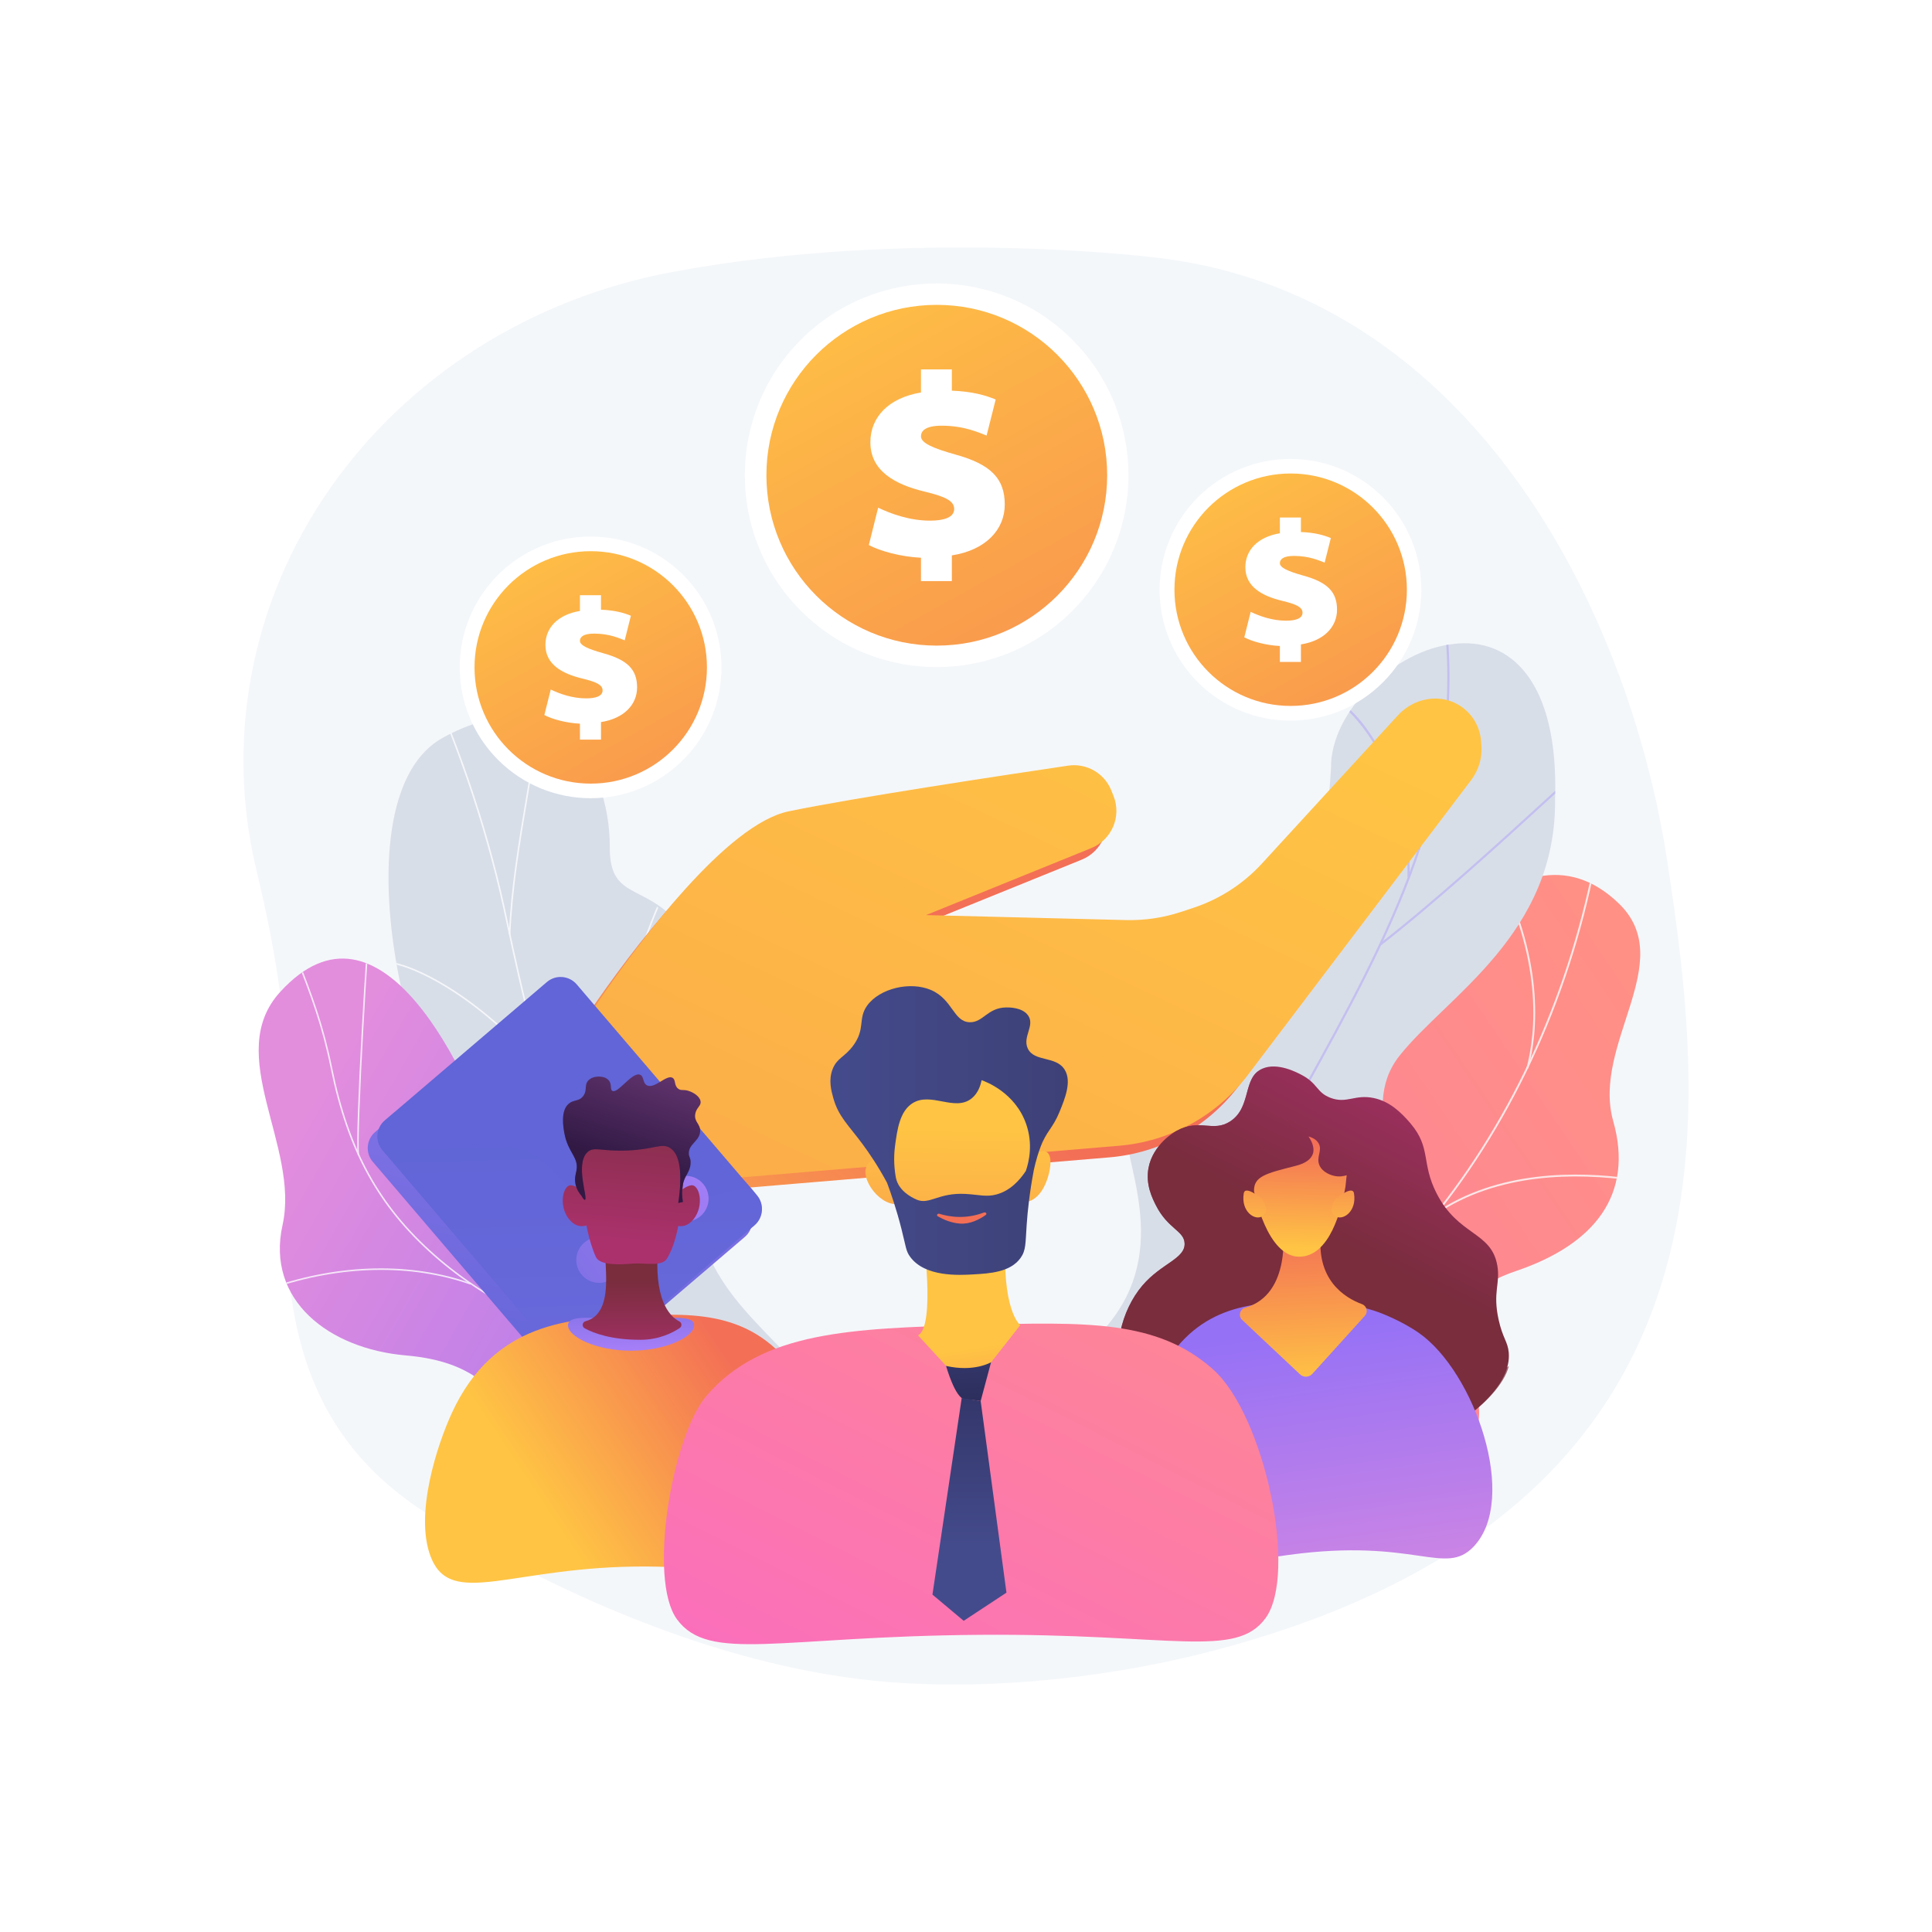 <?xml version="1.0" encoding="utf-8"?>
<!-- Generator: Adobe Illustrator 27.5.0, SVG Export Plug-In . SVG Version: 6.00 Build 0)  -->
<svg version="1.1" xmlns="http://www.w3.org/2000/svg" xmlns:xlink="http://www.w3.org/1999/xlink" x="0px" y="0px"
	 viewBox="0 0 3710 3710" style="enable-background:new 0 0 3710 3710;" xml:space="preserve">
<g id="Background">
	<g>
		<g>
			<rect style="fill:#FFFFFF;" width="3710" height="3710"/>
		</g>
	</g>
</g>
<g id="Illustration">
	<g>
		<path style="fill:#F4F7FA;" d="M3201.793,1653.9c-75.221-492.358-383.627-1097.254-992.918-1160.557
			c0,0-462.602-56.269-918.626,29.012c-270.651,50.614-507.972,201.281-658.138,417.826
			c-150.169,216.546-200.329,480.594-139.453,732.331c39.539,163.506,66.257,332.728,58.924,500.739
			c-12.761,292.409-5.419,565.351,278.357,739.735c253.379,155.706,572.26,293.033,876.478,317.086
			c206.744,16.346,438.594-10.106,637.857-63.932C3359.757,2891.827,3277.014,2146.257,3201.793,1653.9z"/>
		<g>
			<g>
				
					<linearGradient id="SVGID_1_" gradientUnits="userSpaceOnUse" x1="-2400.98" y1="90.424" x2="-1971.008" y2="2839.182" gradientTransform="matrix(-0.681 -0.733 -0.733 0.681 1663.982 168.176)">
					<stop  offset="0" style="stop-color:#FF9085"/>
					<stop  offset="1" style="stop-color:#FB6FBB"/>
				</linearGradient>
				<path style="fill:url(#SVGID_1_);" d="M2179.389,2928.447c-14.965-4.875-43.223-28.674-48.031-37.916
					c-32-61.498-99.392-172.747-81.599-243.84c3.039-12.142,60.06-13.191,69.875-23.011c36.193-9.494,49.337-10.542,79.311-36.471
					c88.491-76.547-42.717-276.361,158.246-299.999c147.202-17.315,255.569,52.708,281.31-165.887
					c25.741-218.595,270.997-579.522,470.456-386.038c114.471,111.042-52.875,269.499-11.117,417.531
					c39.68,140.669-34.809,236.269-185.994,287.687s-89.388,124.519-72.73,254.229c20.01,155.81-210.74,139.232-316.618,122.491
					C2437.235,2803.743,2211.035,2826.939,2179.389,2928.447z"/>
				<g>
					<defs>
						<path id="SVGID_00000075122252032245368430000004823313926675521444_" d="M2018.521,2621.563
							c13.77,107.311,23.362,217.075,36.645,325.215c59.543,16.305,129.98,34.034,157.38-37.786
							c38.094-99.852,225.048-105.848,310.167-91.925c105.351,17.233,336.528,33.319,316.417-122.36
							c-16.742-129.602-78.448-202.819,72.726-254.211c151.173-51.391,225.636-147.008,185.984-287.688
							c-41.728-148.044,125.564-306.417,11.116-417.526c-199.42-193.603-444.816,167.66-470.408,385.962
							c-25.592,218.303-134.627,149.487-281.228,165.746c-200.141,22.198-71.966,227.272-157.454,298.363
							C2132.849,2641.083,2092.113,2620.915,2018.521,2621.563z"/>
					</defs>
					<clipPath id="SVGID_00000159442203307509860180000004124334679657957776_">
						<use xlink:href="#SVGID_00000075122252032245368430000004823313926675521444_"  style="overflow:visible;"/>
					</clipPath>
					<g style="opacity:0.8;clip-path:url(#SVGID_00000159442203307509860180000004124334679657957776_);">
						<path style="fill:#FCFDFE;" d="M2091.336,2775.275l-0.941-3.444c249.826-68.352,471.974-211.39,642.427-413.649
							c162.187-192.452,275.458-434.479,327.565-699.912l3.503,0.687c-52.224,266.028-165.762,508.613-328.338,701.527
							C2564.632,2563.298,2341.865,2706.731,2091.336,2775.275z"/>
						<path style="fill:#FCFDFE;" d="M2364.49,2663.454l-0.374-3.548c147.483-15.598,368.378,27.29,492.413,95.605l-1.722,3.126
							C2731.321,2690.628,2511.365,2647.926,2364.49,2663.454z"/>
						<path style="fill:#FCFDFE;" d="M2188.671,2747.439l-1.86-3.047c65.512-39.976,108.299-111.539,127.173-212.704
							c13.842-74.191,14.738-162.278,2.663-261.816l3.544-0.429c12.118,99.899,11.211,188.352-2.696,262.9
							C2298.427,2634.545,2255.085,2706.915,2188.671,2747.439z"/>
						<path style="fill:#FCFDFE;" d="M2757.539,2332.226l-2.013-2.947c119.694-81.76,272.106-80.921,378.89-65.82l-0.5,3.533
							C3027.76,2251.981,2876.289,2251.113,2757.539,2332.226z"/>
						<path style="fill:#FCFDFE;" d="M2934.802,2051.74l-3.452-0.915c17.928-67.724,33.134-209.284-66.436-396.447l3.15-1.677
							C2968.208,1840.941,2952.862,1983.51,2934.802,2051.74z"/>
					</g>
				</g>
			</g>
		</g>
		<g>
			<g>
				<defs>
					<path id="SVGID_00000023272724535273220920000010471579596059114881_" d="M2192.93,2940.708
						c-77.533-25.968-154.657-53.752-231.31-83.335c-1.501,0.937,3.39-176.825,101.861-252.876
						c194.068-146.739,112.817-324.171,98.324-423.282c-26.382-140.823,27.941-296.514,167.809-240.486
						c136.872,51.192,210.498-236.278,226.259-465.073c-1.286-112.96,125.503-227.036,233.771-238.909
						c110.998-14.757,203.474,72.688,196.598,296.159c3.471,260.79-207.72,379.869-298.474,494.057
						c-89.246,112.068,48.711,240.374-96.48,327.832c-123.059,78.776-268.684,125.171-241.981,256.584
						C2377.592,2741.642,2347.862,2838.676,2192.93,2940.708z"/>
				</defs>
				<clipPath id="SVGID_00000062177127329884477130000014578295698258848129_">
					<use xlink:href="#SVGID_00000023272724535273220920000010471579596059114881_"  style="overflow:visible;"/>
				</clipPath>
				<path style="clip-path:url(#SVGID_00000062177127329884477130000014578295698258848129_);fill:#D8DEE8;" d="M2192.93,2940.708
					c-77.533-25.968-154.657-53.752-231.31-83.335c-1.501,0.937,3.39-176.825,101.861-252.876
					c194.068-146.739,112.817-324.171,98.324-423.282c-25.897-140.635,25.684-278.668,160.179-256.763
					c149.693,21.383,220.748-219.999,233.889-448.795c-1.286-112.96,125.503-227.036,233.771-238.909
					c110.998-14.757,203.474,72.688,196.598,296.159c3.471,260.79-207.72,379.869-298.474,494.057
					c-89.246,112.068,48.711,240.374-96.48,327.832c-123.059,78.776-268.684,125.171-241.981,256.584
					C2377.592,2741.642,2347.862,2838.676,2192.93,2940.708z"/>
				<g style="opacity:0.8;clip-path:url(#SVGID_00000062177127329884477130000014578295698258848129_);">
					<path style="fill:#BEB8F2;" d="M2080.916,2931.213c0.251-1.543,141.568-352.154,336.277-683.121
						c28.383-54.126,58.435-108.479,87.496-161.042c77.805-140.73,158.26-286.251,210.91-436.04
						c58.84-167.397,76.677-324.458,54.53-480.155l4.179-0.594c22.243,156.384,4.342,314.097-54.728,482.149
						c-52.766,150.123-133.309,295.8-211.198,436.682c-29.051,52.544-59.09,106.875-87.503,161.05
						c-186.07,316.288-332.115,668.898-335.831,681.905L2080.916,2931.213z"/>
					<path style="fill:#BEB8F2;" d="M2652.459,1815.041l-2.591-3.333c106.422-82.727,238.623-203.713,309.646-268.71
						c57.321-52.458,57.547-52.381,59.712-51.634l-1.372,3.99l0.686-1.995l0.601,1.983c-2.787,1.359-26.613,23.164-56.778,50.771
						C2891.295,1611.149,2759.013,1732.208,2652.459,1815.041z"/>
					<path style="fill:#BEB8F2;" d="M2702.756,1684.19c1.871-115.974-31.193-198.46-59.261-247.235
						c-30.698-53.346-63.11-80.664-67.53-82.283c-0.011-0.004-0.023-0.008-0.034-0.012c0.005,0.002,0.504,0.171,1.14-0.108
						l-1.692-3.866c1.204-0.524,2.433,0.043,4.272,1.268c27.73,18.459,130.604,128.957,127.324,332.305L2702.756,1684.19z"/>
					<path style="fill:#BEB8F2;" d="M2297.638,2465.664c31.325-102.841,27.073-220.267-12.64-349.014
						c-20.715-67.161-50.388-134.635-88.194-200.547c-2.755-4.804-3.72-6.505-4.003-7.28l3.964-1.448
						c0.217,0.553,1.832,3.368,3.702,6.627c37.958,66.183,67.758,133.945,88.564,201.403
						c39.965,129.568,44.22,247.827,12.645,351.487L2297.638,2465.664z"/>
					<path style="fill:#BEB8F2;" d="M2357.284,2362.766l-3.14-2.818c123.087-137.144,326.177-111.948,328.471-111.107
						c0.005,0.002,0.007,0.002,0.01,0.006l1.198,2.221l-1.787,1.784l-0.308-2.065l-0.52,2.011
						C2679.314,2252.399,2479.672,2226.402,2357.284,2362.766z"/>
					<path style="fill:#BEB8F2;" d="M2104.86,2874.103c9.865-45.412,7.465-126.279-59.986-253.643c-3.755-7.09-3.755-7.09-3.4-8.163
						l2.003,0.663l2.032-0.494c0.186,0.526,1.534,3.072,3.095,6.019c68.047,128.489,70.393,210.413,60.379,256.512L2104.86,2874.103
						z"/>
					<path style="fill:#BEB8F2;" d="M2144.61,2792.475l-3.782-1.871c16.366-33.094,68.397-94.35,232.995-132.78
						c2.257-0.527,3.709-0.861,4.234-1.023l1.237,4.035c-0.559,0.172-2.106,0.535-4.513,1.099
						C2211.873,2699.968,2160.646,2760.047,2144.61,2792.475z"/>
				</g>
			</g>
		</g>
		<g>
			<g>
				<g>
					<g>
						<path style="fill:#D8DEE8;" d="M1127.562,2650.562c-4.43,36.641-12.189,66.264-18.182,101.857
							c149.983-40.996,302.084-53.021,454.22-94.309c-134.826-152.062-244.144-208.286-230.987-443.559
							c6.174-110.409,50.693-326.206-12.749-419.211c-72.278-105.958-149.102-59-148.85-167.602
							c0.393-169.743-114.081-325.029-320.882-210.924c-204.104,112.617-71.651,703.048,86.509,838.493
							C1048.127,2397.529,1150.692,2459.237,1127.562,2650.562z"/>
						<g>
							<defs>
								<path id="SVGID_00000110459453267389668100000008802389057999105977_" d="M1333.132,2196.048
									c2.468-41.458,51.902-329.992-12.993-405.105c-73.935-85.575-148.763-60.045-148.921-165.082
									c-0.246-164.168-114.015-324.421-321.072-209.445C645.79,1529.891,778.91,2120.65,936.33,2254.11
									c114.847,157.829,209.932,182.218,192.815,407.75C1117.155,2819.834,1323.852,2351.924,1333.132,2196.048z"/>
							</defs>
							<clipPath id="SVGID_00000024716450482158858110000015193889533747137454_">
								<use xlink:href="#SVGID_00000110459453267389668100000008802389057999105977_"  style="overflow:visible;"/>
							</clipPath>
							<g style="opacity:0.8;clip-path:url(#SVGID_00000024716450482158858110000015193889533747137454_);">
								<path style="fill:#FCFDFE;" d="M1340.642,2685.665c-22.902-52.603-50.219-104.043-76.636-153.788l-9.984-18.822
									c-21.173-39.986-39.397-76.132-55.478-108.025c-9.057-17.962-17.612-34.93-26.04-51.31
									c-25.506-49.574-43.52-84.359-52.608-101.908c-3.175-6.132-5.263-10.16-6.198-11.982
									c-70.543-137.211-115.923-349.638-140.304-463.762c-2.641-12.364-5.002-23.418-7.085-32.9
									c-35.777-162.851-92.511-328.02-168.622-490.921l2.676-1.249c76.203,163.096,133.006,328.474,168.829,491.537
									c2.084,9.487,4.447,20.544,7.09,32.917c24.352,113.988,69.678,326.164,140.041,463.027c0.936,1.82,3.021,5.846,6.195,11.976
									c9.09,17.549,27.104,52.337,52.611,101.915c8.433,16.391,16.991,33.363,26.05,51.332
									c16.074,31.88,34.294,68.012,55.451,107.973l9.984,18.817c26.443,49.796,53.787,101.287,76.734,153.996L1340.642,2685.665z"
									/>
								<path style="fill:#FCFDFE;" d="M1208.198,2433.021c-42.299-92.885-54.563-219.038-35.466-364.818
									c15.909-121.435,53.574-252.475,103.337-359.525l2.676,1.245c-49.642,106.787-87.216,237.514-103.085,358.662
									c-19.026,145.233-6.846,270.83,35.224,363.21L1208.198,2433.021z"/>
								<path style="fill:#FCFDFE;" d="M980.108,1794.521l-2.95-0.122c3.661-88.182,18.493-176.422,32.837-261.756
									c9.817-58.407,19.969-118.801,26.458-178.688l2.935,0.318c-6.5,59.972-16.658,120.41-26.482,178.859
									C998.578,1618.377,983.76,1706.523,980.108,1794.521z"/>
								<path style="fill:#FCFDFE;" d="M1047.569,2071.855c-69.619-101.111-208.693-204.92-297.617-222.154l0.562-2.9
									c89.555,17.357,229.504,121.738,299.489,223.379L1047.569,2071.855z"/>
							</g>
						</g>
					</g>
					<g>
						
							<linearGradient id="SVGID_00000125589052389588631660000014226470230316437889_" gradientUnits="userSpaceOnUse" x1="2504.472" y1="460.957" x2="3210.442" y2="1623.166" gradientTransform="matrix(0.026 1 1 -0.026 36.761 -332.8)">
							<stop  offset="0.004" style="stop-color:#E38DDD"/>
							<stop  offset="1" style="stop-color:#9571F6"/>
						</linearGradient>
						<path style="fill:url(#SVGID_00000125589052389588631660000014226470230316437889_);" d="M960.017,2240.05
							c58.674,180.031,160.497,128.06,293.391,67.394c-3.666,176.316-0.744,348.131,2.826,522.484
							c-89.546,39.282-154.416,65.753-218.772-34.003c-72.786-112.822-111.049-180.344-258.354-193.149
							c-147.305-12.805-268.604-105.948-236.552-250.258c33.731-151.862-114.471-327.297-4.462-447.78
							C729.781,1694.804,898.92,2052.583,960.017,2240.05z"/>
						<g>
							<defs>
								<path id="SVGID_00000041286850284418602160000002885155138116530058_" d="M1320.833,2789.056
									c-94.188,62.338-200.26,133.321-284.136,5.313c-69.826-106.564-111.217-181.022-257.794-191.953
									c-146.576-10.931-268.537-106.733-236.424-249.851c33.795-150.609-114.161-329.278-4.36-447.725
									c191.321-206.388,361.278,141.128,421.829,338.064c60.551,196.936,177.57,92.875,305.652,70.813
									C1440.46,2283.597,1396.933,2738.689,1320.833,2789.056z"/>
							</defs>
							<clipPath id="SVGID_00000162334734036140450050000011707903719705317025_">
								<use xlink:href="#SVGID_00000041286850284418602160000002885155138116530058_"  style="overflow:visible;"/>
							</clipPath>
							<g style="opacity:0.8;clip-path:url(#SVGID_00000162334734036140450050000011707903719705317025_);">
								<path style="fill:#FCFDFE;" d="M1218.206,2610.194c-150.642-52.814-274.697-101.011-385.725-199.113
									c-106.249-93.881-165.293-201.407-197.432-359.541c-16.658-81.962-37.861-138.812-68.308-216.187l2.747-1.083
									c30.504,77.523,51.748,134.486,68.453,216.681c32,157.456,90.765,264.496,196.495,357.917
									c110.625,97.748,234.413,145.834,384.747,198.542L1218.206,2610.194z"/>
								<path style="fill:#FCFDFE;" d="M1063.919,2859.875l-2.487-1.593c28.359-44.22,60.139-81.175,97.156-112.977
									c18.943-16.272,38.898-28.115,63.035-40.893l1.38,2.608c-23.961,12.684-43.757,24.429-62.49,40.524
									C1123.716,2779.157,1092.119,2815.9,1063.919,2859.875z"/>
								<path style="fill:#FCFDFE;" d="M522.702,2474.429l-0.954-2.795c132.48-45.224,268.419-47.917,382.771-7.582l-0.981,2.784
									C789.805,2426.724,654.556,2429.417,522.702,2474.429z"/>
								<path style="fill:#FCFDFE;" d="M686.962,2218.146c-3.28-13.857,1.813-133.214,7.673-240.295
									c5.884-107.516,13.632-223.184,16.411-230.641l2.768,1.032c-2.363,6.337-9.644,109.411-16.23,229.77
									c-5.85,106.875-10.957,225.904-7.75,239.454L686.962,2218.146z"/>
							</g>
						</g>
					</g>
				</g>
			</g>
		</g>
		<g>
			<g>
				
					<linearGradient id="SVGID_00000165237062661725689200000000281006945926885807_" gradientUnits="userSpaceOnUse" x1="1137.313" y1="3100.696" x2="1364.114" y2="2052.203" gradientTransform="matrix(0.893 0.45 -0.45 0.893 1489.726 -474.27)">
					<stop  offset="0" style="stop-color:#FFC444"/>
					<stop  offset="0.129" style="stop-color:#FDB946"/>
					<stop  offset="0.167" style="stop-color:#FDB647"/>
					<stop  offset="0.996" style="stop-color:#F36F56"/>
				</linearGradient>
				<path style="fill:url(#SVGID_00000165237062661725689200000000281006945926885807_);" d="M2826.122,1453.267l-0.689-8.613
					c-3.848-47.979-45.542-83.956-93.57-80.738c-25.067,1.682-48.527,12.948-65.515,31.46l-261.577,285.1
					c-35.946,39.179-81.331,68.496-131.824,85.153l-23.985,7.911c-33.929,11.193-69.534,16.459-105.25,15.569l-383.944-9.571
					l317.332-128.666c39.34-15.951,58.382-60.704,42.592-100.11l-4.275-10.676c-13.263-33.102-47.581-52.749-82.854-47.52
					c-125.44,18.592-413.166,62.081-536.711,87.748c-118.824,24.685-285.097,247.876-363.188,361.717
					c-28.559,41.635-43.952,90.327-44.329,140.816c-0.435,57.431,28.334,111.151,76.379,142.623l27.226,17.834
					c50.736,33.234,111.133,48.537,171.573,43.471l766.723-64.264c98.217-8.233,188.31-57.822,247.807-136.401l428.563-565.993
					C2821.095,1500.983,2828.044,1477.191,2826.122,1453.267z"/>
				
					<linearGradient id="SVGID_00000005982627441858348590000004450262596655510198_" gradientUnits="userSpaceOnUse" x1="990.874" y1="2665.135" x2="1217.669" y2="1616.671">
					<stop  offset="0.004" style="stop-color:#6165D7"/>
					<stop  offset="1" style="stop-color:#AA80F9"/>
				</linearGradient>
				<path style="fill:url(#SVGID_00000005982627441858348590000004450262596655510198_);" d="M1434.847,2317.852l-345.948-405.213
					c-14.591-17.09-40.271-19.116-57.361-4.525l-311.099,265.599c-17.09,14.591-19.114,40.271-4.525,57.361l345.95,405.213
					c14.589,17.09,40.271,19.116,57.361,4.525l311.097-265.598C1447.411,2360.622,1449.438,2334.94,1434.847,2317.852z"/>
			</g>
			<g>
				
					<linearGradient id="SVGID_00000001627897858286899120000013802676511817892532_" gradientUnits="userSpaceOnUse" x1="1413.062" y1="1207.627" x2="1543.707" y2="6060.185" gradientTransform="matrix(0.893 0.45 -0.45 0.893 1489.726 -474.27)">
					<stop  offset="0" style="stop-color:#FFC444"/>
					<stop  offset="0.996" style="stop-color:#F36F56"/>
				</linearGradient>
				<path style="fill:url(#SVGID_00000001627897858286899120000013802676511817892532_);" d="M2844.712,1430.959l-0.689-8.613
					c-3.848-47.979-45.542-83.956-93.57-80.738c-25.067,1.682-48.527,12.948-65.515,31.46l-261.577,285.1
					c-35.946,39.179-81.331,68.496-131.824,85.153l-23.985,7.911c-33.929,11.193-69.534,16.459-105.25,15.569l-383.944-9.571
					l317.333-128.666c39.34-15.951,58.382-60.704,42.592-100.11l-4.274-10.676c-13.263-33.103-47.581-52.749-82.855-47.52
					c-125.44,18.591-413.166,62.081-536.711,87.748c-118.824,24.685-285.097,247.876-363.188,361.717
					c-28.559,41.636-43.952,90.327-44.329,140.816c-0.435,57.431,28.334,111.152,76.379,142.623l27.226,17.834
					c50.736,33.234,111.133,48.537,171.573,43.471l766.723-64.264c98.217-8.234,188.31-57.822,247.808-136.401l428.562-565.993
					C2839.685,1478.675,2846.634,1454.884,2844.712,1430.959z"/>
				
					<linearGradient id="SVGID_00000155142505008094379660000014451579818503960464_" gradientUnits="userSpaceOnUse" x1="1100.62" y1="2499.082" x2="1167.753" y2="4992.593">
					<stop  offset="0.004" style="stop-color:#6165D7"/>
					<stop  offset="1" style="stop-color:#AA80F9"/>
				</linearGradient>
				<path style="fill:url(#SVGID_00000155142505008094379660000014451579818503960464_);" d="M1448.921,2352.921l-311.118,265.573
					c-17.065,14.612-42.756,12.566-57.367-4.499l-345.918-405.219c-14.612-17.103-12.568-42.793,4.499-57.367l18.96-16.173
					l292.156-249.436c17.067-14.576,42.756-12.568,57.369,4.535l35.729,41.865l280.668,328.309l17.884,20.502h0.036l11.6,14.075
					C1468.031,2312.152,1465.985,2338.311,1448.921,2352.921z"/>
			</g>
			
				<linearGradient id="SVGID_00000020387689689301614140000011480327528797279133_" gradientUnits="userSpaceOnUse" x1="1091.968" y1="2177.719" x2="1136.763" y2="3841.514">
				<stop  offset="0.004" style="stop-color:#6165D7"/>
				<stop  offset="1" style="stop-color:#AA80F9"/>
			</linearGradient>
			<path style="opacity:0.4;fill:url(#SVGID_00000020387689689301614140000011480327528797279133_);" d="M1448.921,2352.921
				l-311.118,265.573c-17.065,14.612-42.756,12.566-57.367-4.499l-345.918-405.219c-14.612-17.103-12.568-42.793,4.499-57.367
				l18.96-16.173c13.125,41.38,45.249,79.527,126.374,65.844c165.448-27.885,174.631,69.876,247.243,109.212
				c88.003,47.701,216.534-18.888,310.189-29.281h0.036l11.6,14.075C1468.031,2312.152,1465.985,2338.311,1448.921,2352.921z"/>
			<g>
				
					<linearGradient id="SVGID_00000106115170305987762170000000183058021197969293_" gradientUnits="userSpaceOnUse" x1="862.739" y1="2629.359" x2="1412.195" y2="2233.001">
					<stop  offset="0.004" style="stop-color:#6165D7"/>
					<stop  offset="1" style="stop-color:#AA80F9"/>
				</linearGradient>
				
					<circle style="fill:url(#SVGID_00000106115170305987762170000000183058021197969293_);" cx="1316.823" cy="2301.799" r="43.884"/>
				
					<linearGradient id="SVGID_00000089557051447031596550000010076167072500073869_" gradientUnits="userSpaceOnUse" x1="861.711" y1="2627.934" x2="1411.168" y2="2231.576">
					<stop  offset="0.004" style="stop-color:#6165D7"/>
					<stop  offset="1" style="stop-color:#AA80F9"/>
				</linearGradient>
				
					<circle style="fill:url(#SVGID_00000089557051447031596550000010076167072500073869_);" cx="1150.525" cy="2419.594" r="43.884"/>
			</g>
		</g>
		<g>
			<g>
				
					<ellipse transform="matrix(0.707 -0.707 0.707 0.707 -118.411 1539.313)" style="fill:#FFFFFF;" cx="1798.909" cy="912.591" rx="368.32" ry="368.32"/>
				
					<linearGradient id="SVGID_00000092414160757106967640000013722481099855246725_" gradientUnits="userSpaceOnUse" x1="1563.087" y1="485.068" x2="2387.898" y2="1980.371">
					<stop  offset="0" style="stop-color:#FFC444"/>
					<stop  offset="0.996" style="stop-color:#F36F56"/>
				</linearGradient>
				
					<circle style="fill:url(#SVGID_00000092414160757106967640000013722481099855246725_);" cx="1798.909" cy="912.591" r="327.178"/>
			</g>
			<g>
				<path style="fill:#FFFFFF;" d="M1768.526,1115.856v-44.835c-39.856-1.993-78.718-12.956-100.136-24.411l17.93-71.74
					c24.907,11.957,60.768,24.907,99.63,24.907c26.408,0,46.346-5.978,46.346-22.418c0-14.948-15.456-23.417-56.812-33.38
					c-58.273-13.95-104.112-40.353-104.112-94.66c0-48.324,34.866-85.188,97.155-95.654v-44.338h59.287v40.855
					c39.349,1.496,64.763,8.965,84.194,16.936l-17.443,69.25c-14.442-5.481-42.838-18.934-86.182-18.934
					c-31.885,0-39.856,10.466-39.856,20.43c0,12.454,21.419,22.417,65.757,34.871c69.246,18.934,95.147,46.833,95.147,96.151
					c0,47.33-35.373,87.186-101.617,97.652v49.318H1768.526z"/>
			</g>
		</g>
		<g>
			<g>
				
					<ellipse transform="matrix(0.707 -0.707 0.707 0.707 -573.982 1177.497)" style="fill:#FFFFFF;" cx="1134.374" cy="1281.607" rx="251.234" ry="251.234"/>
				
					<linearGradient id="SVGID_00000124141096611075419550000017441621912800480179_" gradientUnits="userSpaceOnUse" x1="973.518" y1="989.99" x2="1536.127" y2="2009.946">
					<stop  offset="0" style="stop-color:#FFC444"/>
					<stop  offset="0.996" style="stop-color:#F36F56"/>
				</linearGradient>
				
					<circle style="fill:url(#SVGID_00000124141096611075419550000017441621912800480179_);" cx="1134.374" cy="1281.607" r="223.17"/>
			</g>
			<g>
				<path style="fill:#FFFFFF;" d="M1113.649,1420.255v-30.582c-27.186-1.359-53.694-8.837-68.304-16.651l12.23-48.935
					c16.99,8.156,41.45,16.99,67.958,16.99c18.013,0,31.613-4.078,31.613-15.291c0-10.196-10.542-15.973-38.752-22.769
					c-39.748-9.515-71.016-27.525-71.016-64.568c0-32.962,23.783-58.107,66.27-65.246v-30.243h40.44v27.867
					c26.84,1.02,44.175,6.115,57.429,11.552l-11.898,47.236c-9.851-3.739-29.22-12.915-58.785-12.915
					c-21.749,0-27.186,7.139-27.186,13.935c0,8.495,14.61,15.291,44.853,23.786c47.233,12.915,64.9,31.945,64.9,65.585
					c0,32.284-24.128,59.47-69.314,66.609v33.64H1113.649z"/>
			</g>
		</g>
		<g>
			<g>
				
					<ellipse transform="matrix(0.707 -0.707 0.707 0.707 -74.823 2084.213)" style="fill:#FFFFFF;" cx="2478.456" cy="1132.426" rx="251.234" ry="251.234"/>
				
					<linearGradient id="SVGID_00000121243887993340742150000009731955573082408373_" gradientUnits="userSpaceOnUse" x1="2317.6" y1="840.81" x2="2880.209" y2="1860.765">
					<stop  offset="0" style="stop-color:#FFC444"/>
					<stop  offset="0.996" style="stop-color:#F36F56"/>
				</linearGradient>
				
					<circle style="fill:url(#SVGID_00000121243887993340742150000009731955573082408373_);" cx="2478.456" cy="1132.426" r="223.17"/>
			</g>
			<g>
				<path style="fill:#FFFFFF;" d="M2457.731,1271.074v-30.582c-27.186-1.359-53.694-8.837-68.304-16.651l12.23-48.935
					c16.99,8.156,41.45,16.99,67.958,16.99c18.013,0,31.613-4.078,31.613-15.291c0-10.197-10.542-15.973-38.752-22.769
					c-39.748-9.515-71.016-27.525-71.016-64.568c0-32.962,23.783-58.107,66.27-65.246v-30.243h40.44v27.867
					c26.84,1.021,44.175,6.115,57.429,11.552l-11.898,47.236c-9.851-3.739-29.22-12.915-58.785-12.915
					c-21.749,0-27.186,7.139-27.186,13.935c0,8.495,14.61,15.291,44.854,23.786c47.233,12.915,64.9,31.945,64.9,65.585
					c0,32.284-24.128,59.47-69.313,66.609v33.64H2457.731z"/>
			</g>
		</g>
		<g>
			<g>
				
					<linearGradient id="SVGID_00000098209616896458243510000009114029720469874360_" gradientUnits="userSpaceOnUse" x1="1076.611" y1="2939.341" x2="1457.198" y2="2685.616">
					<stop  offset="0" style="stop-color:#FFC444"/>
					<stop  offset="0.996" style="stop-color:#F36F56"/>
				</linearGradient>
				<path style="fill:url(#SVGID_00000098209616896458243510000009114029720469874360_);" d="M826.928,2988.966
					c-31.278-81.45,12.867-214.93,40.676-275.433c81.052-176.335,229.971-182.296,352.063-187.184
					c119.931-4.801,235.705-9.436,320.434,125.821c55.351,88.359,106.249,250.459,72.305,336.796
					c-35.7,90.802-134.829,20.434-370.585,19.19C982.517,3006.788,865.983,3090.668,826.928,2988.966z"/>
				
					<linearGradient id="SVGID_00000066512685315743175110000001929485777536479115_" gradientUnits="userSpaceOnUse" x1="1212.754" y1="2603.316" x2="1209.674" y2="2415.455">
					<stop  offset="0" style="stop-color:#AA80F9"/>
					<stop  offset="0.996" style="stop-color:#6165D7"/>
				</linearGradient>
				<path style="fill:url(#SVGID_00000066512685315743175110000001929485777536479115_);" d="M1332.874,2544.904
					c0,22.203-54.208,48.848-121.077,48.848s-121.077-26.645-121.077-48.848c0-22.203,54.208-12.278,121.077-12.278
					S1332.874,2522.701,1332.874,2544.904z"/>
				
					<linearGradient id="SVGID_00000132055936644557856880000010233413386843993275_" gradientUnits="userSpaceOnUse" x1="1214.214" y1="2622.758" x2="1213.187" y2="2458.434">
					<stop  offset="0" style="stop-color:#AB316D"/>
					<stop  offset="1" style="stop-color:#792D3D"/>
				</linearGradient>
				<path style="fill:url(#SVGID_00000132055936644557856880000010233413386843993275_);" d="M1167.274,2390.027
					c-18.41,0,24.087,129.358-42.842,147.119c-6.474,1.718-7.536,10.417-1.648,13.608c17.966,9.735,51.617,22.068,106.809,22.068
					c35.853,0,62.078-13.538,75.7-22.679c4.658-3.126,4.193-10.09-0.793-12.66c-20.634-10.633-49.276-44.454-40.729-144.147
					L1167.274,2390.027z"/>
				
					<linearGradient id="SVGID_00000077292621363944737370000000530056558396982411_" gradientUnits="userSpaceOnUse" x1="1200.59" y1="2387.62" x2="1227.28" y2="2066.306">
					<stop  offset="0" style="stop-color:#AB316D"/>
					<stop  offset="1" style="stop-color:#792D3D"/>
				</linearGradient>
				<path style="fill:url(#SVGID_00000077292621363944737370000000530056558396982411_);" d="M1111.345,2234.939
					c0.275,1.623,5.842,119.696,32.828,178.664c7.746,16.925,46.17,14.896,71.036,12.858c21.598-1.77,55.457,6.114,64.992-8.798
					c38.336-59.951,31.837-208.441,31.837-208.441s-19.641-49.403-100.182-48.05
					C1131.315,2162.526,1111.345,2234.939,1111.345,2234.939z"/>
				
					<linearGradient id="SVGID_00000177457612673209761280000005453647981491934645_" gradientUnits="userSpaceOnUse" x1="1105.508" y1="2379.722" x2="1132.199" y2="2058.409">
					<stop  offset="0" style="stop-color:#AB316D"/>
					<stop  offset="1" style="stop-color:#792D3D"/>
				</linearGradient>
				<path style="fill:url(#SVGID_00000177457612673209761280000005453647981491934645_);" d="M1130.191,2298.352
					c0,0-16.849-19.581-32.724-22.191c-15.876-2.611-26.217,38.509-4.56,65.269c21.657,26.76,46.692,4.569,46.692,4.569
					L1130.191,2298.352z"/>
				
					<linearGradient id="SVGID_00000057848452400978657470000005654537209978434221_" gradientUnits="userSpaceOnUse" x1="1308.695" y1="2396.6" x2="1335.386" y2="2075.287">
					<stop  offset="0" style="stop-color:#AB316D"/>
					<stop  offset="1" style="stop-color:#792D3D"/>
				</linearGradient>
				<path style="fill:url(#SVGID_00000057848452400978657470000005654537209978434221_);" d="M1294.375,2298.352
					c0,0,16.849-19.581,32.725-22.191s26.218,38.509,4.56,65.269c-21.657,26.76-46.692,4.569-46.692,4.569L1294.375,2298.352z"/>
				
					<linearGradient id="SVGID_00000142878127370944427200000017465434466297453452_" gradientUnits="userSpaceOnUse" x1="1193.534" y1="2232.699" x2="1264.366" y2="2013.015">
					<stop  offset="0" style="stop-color:#311944"/>
					<stop  offset="1" style="stop-color:#6B3976"/>
				</linearGradient>
				<path style="fill:url(#SVGID_00000142878127370944427200000017465434466297453452_);" d="M1117.001,2296.881
					c2.122,3.892,4.551,7.515,6.193,7.087c6.809-1.774-19.454-68.129,4.737-91.362c12.506-12.011,26.593-1.065,77.827-3.384
					c51.593-2.335,64.792-14.679,80.387-5.223c14.208,8.614,26.924,33.21,16.389,106.06c2.933-0.677,5.865-1.353,8.798-2.03
					c-3.951-23.861,0.361-38.917,5.291-48.406c3.597-6.922,10.104-15.849,9.598-28.744c-0.314-7.992-2.962-8.35-3.398-14.895
					c-1.277-19.187,20.615-24.351,21.67-43.306c0.813-14.592-11.776-17.907-9.475-33.161c1.956-12.971,11.787-15.395,10.231-24.766
					c-1.678-10.114-14.845-17.638-24.089-20.263c-9.427-2.677-12.835,0.294-18.361-3.518c-8.93-6.161-4.639-17.1-11.094-21.159
					c-11.495-7.228-34.346,21.645-49.116,14.455c-8.943-4.353-5.499-17.339-13.415-20.49c-15.296-6.087-42.323,36.763-53.195,31.074
					c-5.206-2.723-0.186-13.161-7.486-20.845c-8.572-9.024-29.152-9.009-38.534,0.543c-8.746,8.904-1.319,19.536-10.578,30.817
					c-8.313,10.129-17.916,5.961-27.299,14.078c-15.94,13.789-10.391,44.993-8.411,56.128c6.816,38.334,28.041,46.088,23.278,72.227
					c-1.219,6.687-4.056,14.123-2.03,25.04C1106.908,2283.548,1112.464,2291.622,1117.001,2296.881z"/>
				<g style="opacity:0.3;">
					
						<linearGradient id="SVGID_00000070079571013581860090000000353551324804533439_" gradientUnits="userSpaceOnUse" x1="1193.538" y1="2232.7" x2="1264.371" y2="2013.017">
						<stop  offset="0" style="stop-color:#311944"/>
						<stop  offset="1" style="stop-color:#6B3976"/>
					</linearGradient>
					<path style="fill:url(#SVGID_00000070079571013581860090000000353551324804533439_);" d="M1313.045,2214.086
						c-1.884-18.846,12.718-27.617,10.266-41.063c-1.969-10.8-14.187-20.51-25.664-22.584
						c-24.481-4.424-40.329,31.624-64.673,27.717c-18.823-3.021-16.737-25.758-37.983-34.903
						c-33.674-14.494-68.971,29.69-91.364,17.451c-6.73-3.678-13.535-13.131-14.019-38.775c-12.841,14.749-7.802,43.131-5.934,53.64
						c6.816,38.334,28.042,46.089,23.278,72.227c-1.219,6.686-4.056,14.123-2.031,25.04c1.987,10.71,7.543,18.785,12.079,24.044
						c2.121,3.892,4.552,7.515,6.193,7.087c6.809-1.775-19.454-68.129,4.737-91.362c12.506-12.011,26.593-1.065,77.827-3.384
						c51.593-2.335,64.792-14.679,80.387-5.223c14.208,8.615,26.924,33.21,16.39,106.06c2.932-0.677,5.865-1.353,8.797-2.03
						c-3.95-23.861,0.361-38.917,5.291-48.406c1.482-2.852,3.455-6.053,5.231-9.723c-0.375-6.278-1.442-13.171-3.676-20.415
						C1315.558,2220.99,1313.651,2220.15,1313.045,2214.086z"/>
				</g>
			</g>
		</g>
		<g>
			<g>
				<g>
					
						<linearGradient id="SVGID_00000047778570178362225470000009334394559518443928_" gradientUnits="userSpaceOnUse" x1="2769.956" y1="2001.416" x2="2572.979" y2="2387.163">
						<stop  offset="0" style="stop-color:#AB316D"/>
						<stop  offset="1" style="stop-color:#792D3D"/>
					</linearGradient>
					<path style="fill:url(#SVGID_00000047778570178362225470000009334394559518443928_);" d="M2376.292,2724.122
						c-164.449-26.566-200.702-44.973-217.472-78.681c-24.348-48.942-6.643-128.174,35.05-176.981
						c36.583-42.825,82.26-51.254,80.925-80.954c-1.098-24.432-32.406-27.553-55.386-73.464
						c-6.703-13.391-19.712-39.382-14.049-70.7c8.292-45.852,50.613-69.951,54.048-71.839c44.3-24.344,69.58,3.634,102.999-18.197
						c41.852-27.34,22.874-84.724,62.122-101.386c28.583-12.135,65.145,7.051,74.689,12.059c31.848,16.712,28.5,33.678,55.41,44.048
						c31.593,12.175,46.684-7.176,83.431,0.539c30.37,6.376,52.372,27.336,70.33,48.442c40.386,47.465,20.305,75.698,50.142,134.297
						c42.029,82.541,105.556,73.04,116.835,139.295c5.898,34.651-9.246,50.363,2.383,103.449
						c7.855,35.858,17.743,42.288,19.497,63.385c5.043,60.665-67.688,113.744-81.25,123.065
						C2729.804,2779.738,2610.794,2762.005,2376.292,2724.122z"/>
					
						<linearGradient id="SVGID_00000020396473530505218400000016889758765290445464_" gradientUnits="userSpaceOnUse" x1="2769.63" y1="2004.08" x2="2573.226" y2="2388.703">
						<stop  offset="0" style="stop-color:#AB316D"/>
						<stop  offset="1" style="stop-color:#792D3D"/>
					</linearGradient>
					<path style="opacity:0.7;fill:url(#SVGID_00000020396473530505218400000016889758765290445464_);" d="M2643.455,2565.583
						c-110.817-7.952-185.601,91.86-215.214,67.039c-28.049-23.51,51.211-102.864,24.119-195.682
						c-26.577-91.053-130.664-109.975-122.449-161.257c9.298-58.039,148.928-73.146,145.64-115.959
						c-1.94-25.258-51.353-30.578-61.225-70.663c-2.679-10.879-1.786-21.667,1.012-31.756c-27.147,21.281-14.812,71.098-52.93,96
						c-33.419,21.831-58.699-6.148-102.999,18.197c-3.435,1.888-45.756,25.988-54.049,71.839c-5.664,31.318,7.346,57.31,14.049,70.7
						c22.98,45.911,54.288,49.032,55.386,73.464c1.335,29.7-44.343,38.129-80.926,80.954
						c-41.692,48.807-59.398,128.038-35.049,176.981c16.77,33.708,53.023,52.115,217.472,78.681
						c234.502,37.883,353.512,55.615,439.704-3.624c33.46-22.997,72.946-62.322,81.424-97.402
						c-16.917,14.954-33.499,22.208-48.957,24.927C2776.563,2660.67,2743.388,2572.754,2643.455,2565.583z"/>
				</g>
				
					<linearGradient id="SVGID_00000136374115378070136540000014216181929340994956_" gradientUnits="userSpaceOnUse" x1="2576.08" y1="3243.956" x2="2480.73" y2="2552.669">
					<stop  offset="0.004" style="stop-color:#E38DDD"/>
					<stop  offset="1" style="stop-color:#9571F6"/>
				</linearGradient>
				<path style="fill:url(#SVGID_00000136374115378070136540000014216181929340994956_);" d="M2193.046,2935.199
					c-24.651-60.665-9.626-155.301-6.458-175.254c12.363-77.866,41.525-126.038,52.159-143.173
					c73.026-117.665,184.511-116.562,268.958-115.727c41.882,0.414,85.357-0.397,138.623,18.466c0,0,42.235,14.958,78.019,39.858
					c107.309,74.675,192.52,319.176,105.47,410.579c-55.261,58.023-111.76-17.239-354.962,15.901
					c-96.77,13.187-198.169,35.996-258.128-15.967C2206.829,2961.305,2199.053,2949.981,2193.046,2935.199z"/>
				
					<linearGradient id="SVGID_00000099638251170703221040000005541790517197313704_" gradientUnits="userSpaceOnUse" x1="2508.973" y1="2656.867" x2="2495.285" y2="2359.849">
					<stop  offset="0" style="stop-color:#FFC444"/>
					<stop  offset="0.996" style="stop-color:#F36F56"/>
				</linearGradient>
				<path style="fill:url(#SVGID_00000099638251170703221040000005541790517197313704_);" d="M2463.352,2358.139
					c0,0,17.813,127.713-72.378,153.02c-10.394,2.917-13.582,16.102-5.715,23.495l111.204,104.522
					c6.739,6.333,17.363,5.904,23.568-0.952l100.925-111.506c6.621-7.315,3.722-18.977-5.536-22.385
					c-32.395-11.927-90.369-46.573-78.211-140.036L2463.352,2358.139z"/>
				
					<linearGradient id="SVGID_00000009569534420892392270000006830451009385667732_" gradientUnits="userSpaceOnUse" x1="2493.782" y1="2395.646" x2="2499.031" y2="2194.704">
					<stop  offset="0" style="stop-color:#FFC444"/>
					<stop  offset="0.996" style="stop-color:#F36F56"/>
				</linearGradient>
				<path style="fill:url(#SVGID_00000009569534420892392270000006830451009385667732_);" d="M2408.076,2287.258
					c0.029,1.397,24.32,126,86.717,126c59.108,0,81.567-91.76,88.878-134.61c0.777-7.288,1.554-14.577,2.33-21.865
					c-4.025,1.32-14.006,3.99-25.941,0.752c-2.707-0.734-19.865-5.388-26.234-19.53c-7.096-15.756,5.951-28.291-1.483-42.063
					c-4.311-7.986-12.991-11.726-19.617-13.636c4.413,6.465,12.975,20.906,8.134,34.026c-3.252,8.811-12.353,17.258-32.656,22.402
					C2430.151,2253.441,2407.507,2259.03,2408.076,2287.258z"/>
				
					<linearGradient id="SVGID_00000012468104100947254870000013315877649061758337_" gradientUnits="userSpaceOnUse" x1="2407.732" y1="2374.743" x2="2412.523" y2="2191.331">
					<stop  offset="0" style="stop-color:#FFC444"/>
					<stop  offset="0.996" style="stop-color:#F36F56"/>
				</linearGradient>
				<path style="fill:url(#SVGID_00000012468104100947254870000013315877649061758337_);" d="M2423.326,2302.156
					c0,0-32.153-27.192-34.957-10.55c-5.845,34.698,21.658,53.852,36.583,43.478
					C2439.878,2324.71,2423.326,2302.156,2423.326,2302.156z"/>
				
					<linearGradient id="SVGID_00000151527218719562051800000009848557589703456160_" gradientUnits="userSpaceOnUse" x1="2577.293" y1="2379.172" x2="2582.084" y2="2195.76">
					<stop  offset="0" style="stop-color:#FFC444"/>
					<stop  offset="0.996" style="stop-color:#F36F56"/>
				</linearGradient>
				<path style="fill:url(#SVGID_00000151527218719562051800000009848557589703456160_);" d="M2565.096,2302.156
					c0,0,32.153-27.192,34.957-10.55c5.845,34.698-21.657,53.852-36.583,43.478
					C2548.544,2324.71,2565.096,2302.156,2565.096,2302.156z"/>
			</g>
		</g>
		<g>
			<g>
				<g>
					
						<linearGradient id="SVGID_00000093159728936932442070000014285525458291915441_" gradientUnits="userSpaceOnUse" x1="2323.653" y1="2043.589" x2="1673.833" y2="3322.712">
						<stop  offset="0" style="stop-color:#FF9085"/>
						<stop  offset="1" style="stop-color:#FB6FBB"/>
					</linearGradient>
					<path style="fill:url(#SVGID_00000093159728936932442070000014285525458291915441_);" d="M1881.453,3139.325
						c-385.233,2.969-520.271,53.722-581.455-29.78c-56.306-76.846-9.659-352.721,57.532-430.182
						c106.217-122.453,276.73-128.466,510.009-134.966c219.37-6.114,354.555-9.881,461.298,84.664
						c99.79,88.385,163.522,393.354,101.377,478.271C2372.546,3186.132,2249.257,3136.49,1881.453,3139.325z"/>
					
						<linearGradient id="SVGID_00000080926296027009913050000003281890055455227565_" gradientUnits="userSpaceOnUse" x1="1866.425" y1="2589.642" x2="1908.713" y2="2864.51">
						<stop  offset="0" style="stop-color:#FFC444"/>
						<stop  offset="0.996" style="stop-color:#F36F56"/>
					</linearGradient>
					<path style="fill:url(#SVGID_00000080926296027009913050000003281890055455227565_);" d="M1772.29,2368.877
						c0,0,24.787,178.323-9.488,195.356l97.572,106.319l98.837-125.945c0,0-37.361-28.138-27.522-175.73H1772.29z"/>
					
						<linearGradient id="SVGID_00000043415249350870548050000014854295383369711803_" gradientUnits="userSpaceOnUse" x1="1846.93" y1="2169.533" x2="1836.358" y2="2867.276">
						<stop  offset="0" style="stop-color:#FFC444"/>
						<stop  offset="0.996" style="stop-color:#F36F56"/>
					</linearGradient>
					<path style="fill:url(#SVGID_00000043415249350870548050000014854295383369711803_);" d="M1714.73,2113.639
						c-3.525,4.77-49.316,229.466,109.158,252.977c158.474,23.511,165.46-142.564,163.443-213.022
						c-2.017-70.458-74.514-96.041-115.997-100.96C1829.851,2047.715,1727.236,2096.714,1714.73,2113.639z"/>
					
						<linearGradient id="SVGID_00000039843370689355625340000015811670574005687718_" gradientUnits="userSpaceOnUse" x1="1742.537" y1="2252.716" x2="1731.965" y2="2950.439" gradientTransform="matrix(0.994 -0.113 0.113 0.994 -309.557 89.967)">
						<stop  offset="0" style="stop-color:#FFC444"/>
						<stop  offset="0.996" style="stop-color:#F36F56"/>
					</linearGradient>
					<path style="fill:url(#SVGID_00000039843370689355625340000015811670574005687718_);" d="M1705.534,2244.834
						c0,0-7.932-36.728-35.08-13.827c-27.147,22.901,16.025,83.681,51.635,81.17L1705.534,2244.834z"/>
					
						<linearGradient id="SVGID_00000005233369063285670220000010032336345665800843_" gradientUnits="userSpaceOnUse" x1="1992.517" y1="2171.738" x2="1981.945" y2="2869.48">
						<stop  offset="0" style="stop-color:#FFC444"/>
						<stop  offset="0.996" style="stop-color:#F36F56"/>
					</linearGradient>
					<path style="fill:url(#SVGID_00000005233369063285670220000010032336345665800843_);" d="M1982.447,2219.247
						c-4.557,3.082-17.633,89.295-17.633,89.295s22.877,2.69,39.438-28.26C2020.814,2249.33,2028.776,2187.913,1982.447,2219.247z"
						/>
					
						<linearGradient id="SVGID_00000113321251222463897690000010233018876205584063_" gradientUnits="userSpaceOnUse" x1="1594.63" y1="2170.909" x2="2050.49" y2="2170.909">
						<stop  offset="0" style="stop-color:#444B8C"/>
						<stop  offset="0.996" style="stop-color:#3E4177"/>
					</linearGradient>
					<path style="fill:url(#SVGID_00000113321251222463897690000010233018876205584063_);" d="M2044.74,2054.533
						c-16.695-27.699-58.866-14.58-71.174-41.289c-10.341-22.438,13.965-43.547,0.925-62.939
						c-10.907-16.221-37.569-15.816-42.309-15.744c-36.03,0.548-44.276,29.073-69.963,28.427
						c-31.37-0.789-32.592-43.67-74.07-61.725c-40.249-17.52-99.073-3.249-122.848,29.603
						c-18.481,25.537-2.759,44.305-26.992,77.111c-16.67,22.566-31.405,23.563-39.683,45.642
						c-7.774,20.736-2.513,40.49,1.601,55.164c9.861,35.172,28.246,50.694,56.024,88.122c12.442,16.765,29.503,41.61,47.114,74.333
						c7.377,19.698,17.937,50.184,27.709,88.713c8.889,35.046,8.35,42.144,16.656,53.494c28.632,39.13,93.981,35.344,121.48,33.751
						c31.53-1.826,70.778-4.1,90.523-31.486c10.673-14.804,9.331-28.184,11.807-63.956c1.768-25.533,5.416-61.362,13.706-104.817
						c0.16,0.004,3.689-19.926,12.887-44.458c11.489-30.643,23.418-35.527,36.379-67.193
						C2044.907,2109.889,2058.333,2077.086,2044.74,2054.533z M1913.486,2293.701c-19.483,5.259-32.628,0.536-59.037-0.984
						c-52.819-3.038-69.521,21.693-94.459,10.823c-10.396-4.532-34.438-17.219-39.528-41.531
						c-2.944-15.772-5.014-37.317-1.633-62.252c4.131-30.467,8.899-65.617,33.307-81.161c35.418-22.555,80.652,16.262,113.137-8.892
						c12.419-9.616,17.412-24.273,19.679-35.422c7.215,2.485,64.587,23.344,85.705,84.6c13.02,37.763,5.559,71.436-0.779,89.742
						C1957.985,2266.565,1939.835,2286.59,1913.486,2293.701z"/>
					
						<linearGradient id="SVGID_00000007408996224416194030000014866842347502113685_" gradientUnits="userSpaceOnUse" x1="1880.368" y1="2042.255" x2="1850.85" y2="2297.096">
						<stop  offset="0" style="stop-color:#FFC444"/>
						<stop  offset="0.996" style="stop-color:#F36F56"/>
					</linearGradient>
					<path style="fill:url(#SVGID_00000007408996224416194030000014866842347502113685_);" d="M1803.917,2330.832
						c20.38,6.316,51.047,10.598,85.395-2.417c3.567-1.351,6.612,2.545,3.637,4.662c-12.279,8.737-30.213,18.01-49.719,16.563
						c-16.121-1.196-30.927-7.415-42.332-13.888C1797.63,2333.897,1800.213,2329.684,1803.917,2330.832z"/>
				</g>
			</g>
			<g>
				
					<linearGradient id="SVGID_00000008870007911372953290000005359463087282785179_" gradientUnits="userSpaceOnUse" x1="4644.572" y1="2416.915" x2="4668.341" y2="2765.135" gradientTransform="matrix(1 0 0 1 -2798.492 0)">
					<stop  offset="0" style="stop-color:#444B8C"/>
					<stop  offset="0.996" style="stop-color:#26264F"/>
				</linearGradient>
				<path style="fill:url(#SVGID_00000008870007911372953290000005359463087282785179_);" d="M1816.697,2622.959
					c0,0,17.746,62.685,35.573,63.873c17.827,1.188,30.9,3.565,30.9,3.565l19.941-74.458
					C1903.111,2615.939,1870.776,2635.311,1816.697,2622.959z"/>
				
					<linearGradient id="SVGID_00000135664278330413080840000011217977114089281471_" gradientUnits="userSpaceOnUse" x1="1861.635" y1="2968.135" x2="1861.635" y2="2450.785">
					<stop  offset="0" style="stop-color:#444B8C"/>
					<stop  offset="0.996" style="stop-color:#26264F"/>
				</linearGradient>
				<polygon style="fill:url(#SVGID_00000135664278330413080840000011217977114089281471_);" points="1846.751,2684.59 
					1790.578,3062.118 1850.555,3112.424 1932.691,3058.345 1883.17,2690.397 				"/>
			</g>
		</g>
	</g>
</g>
</svg>
